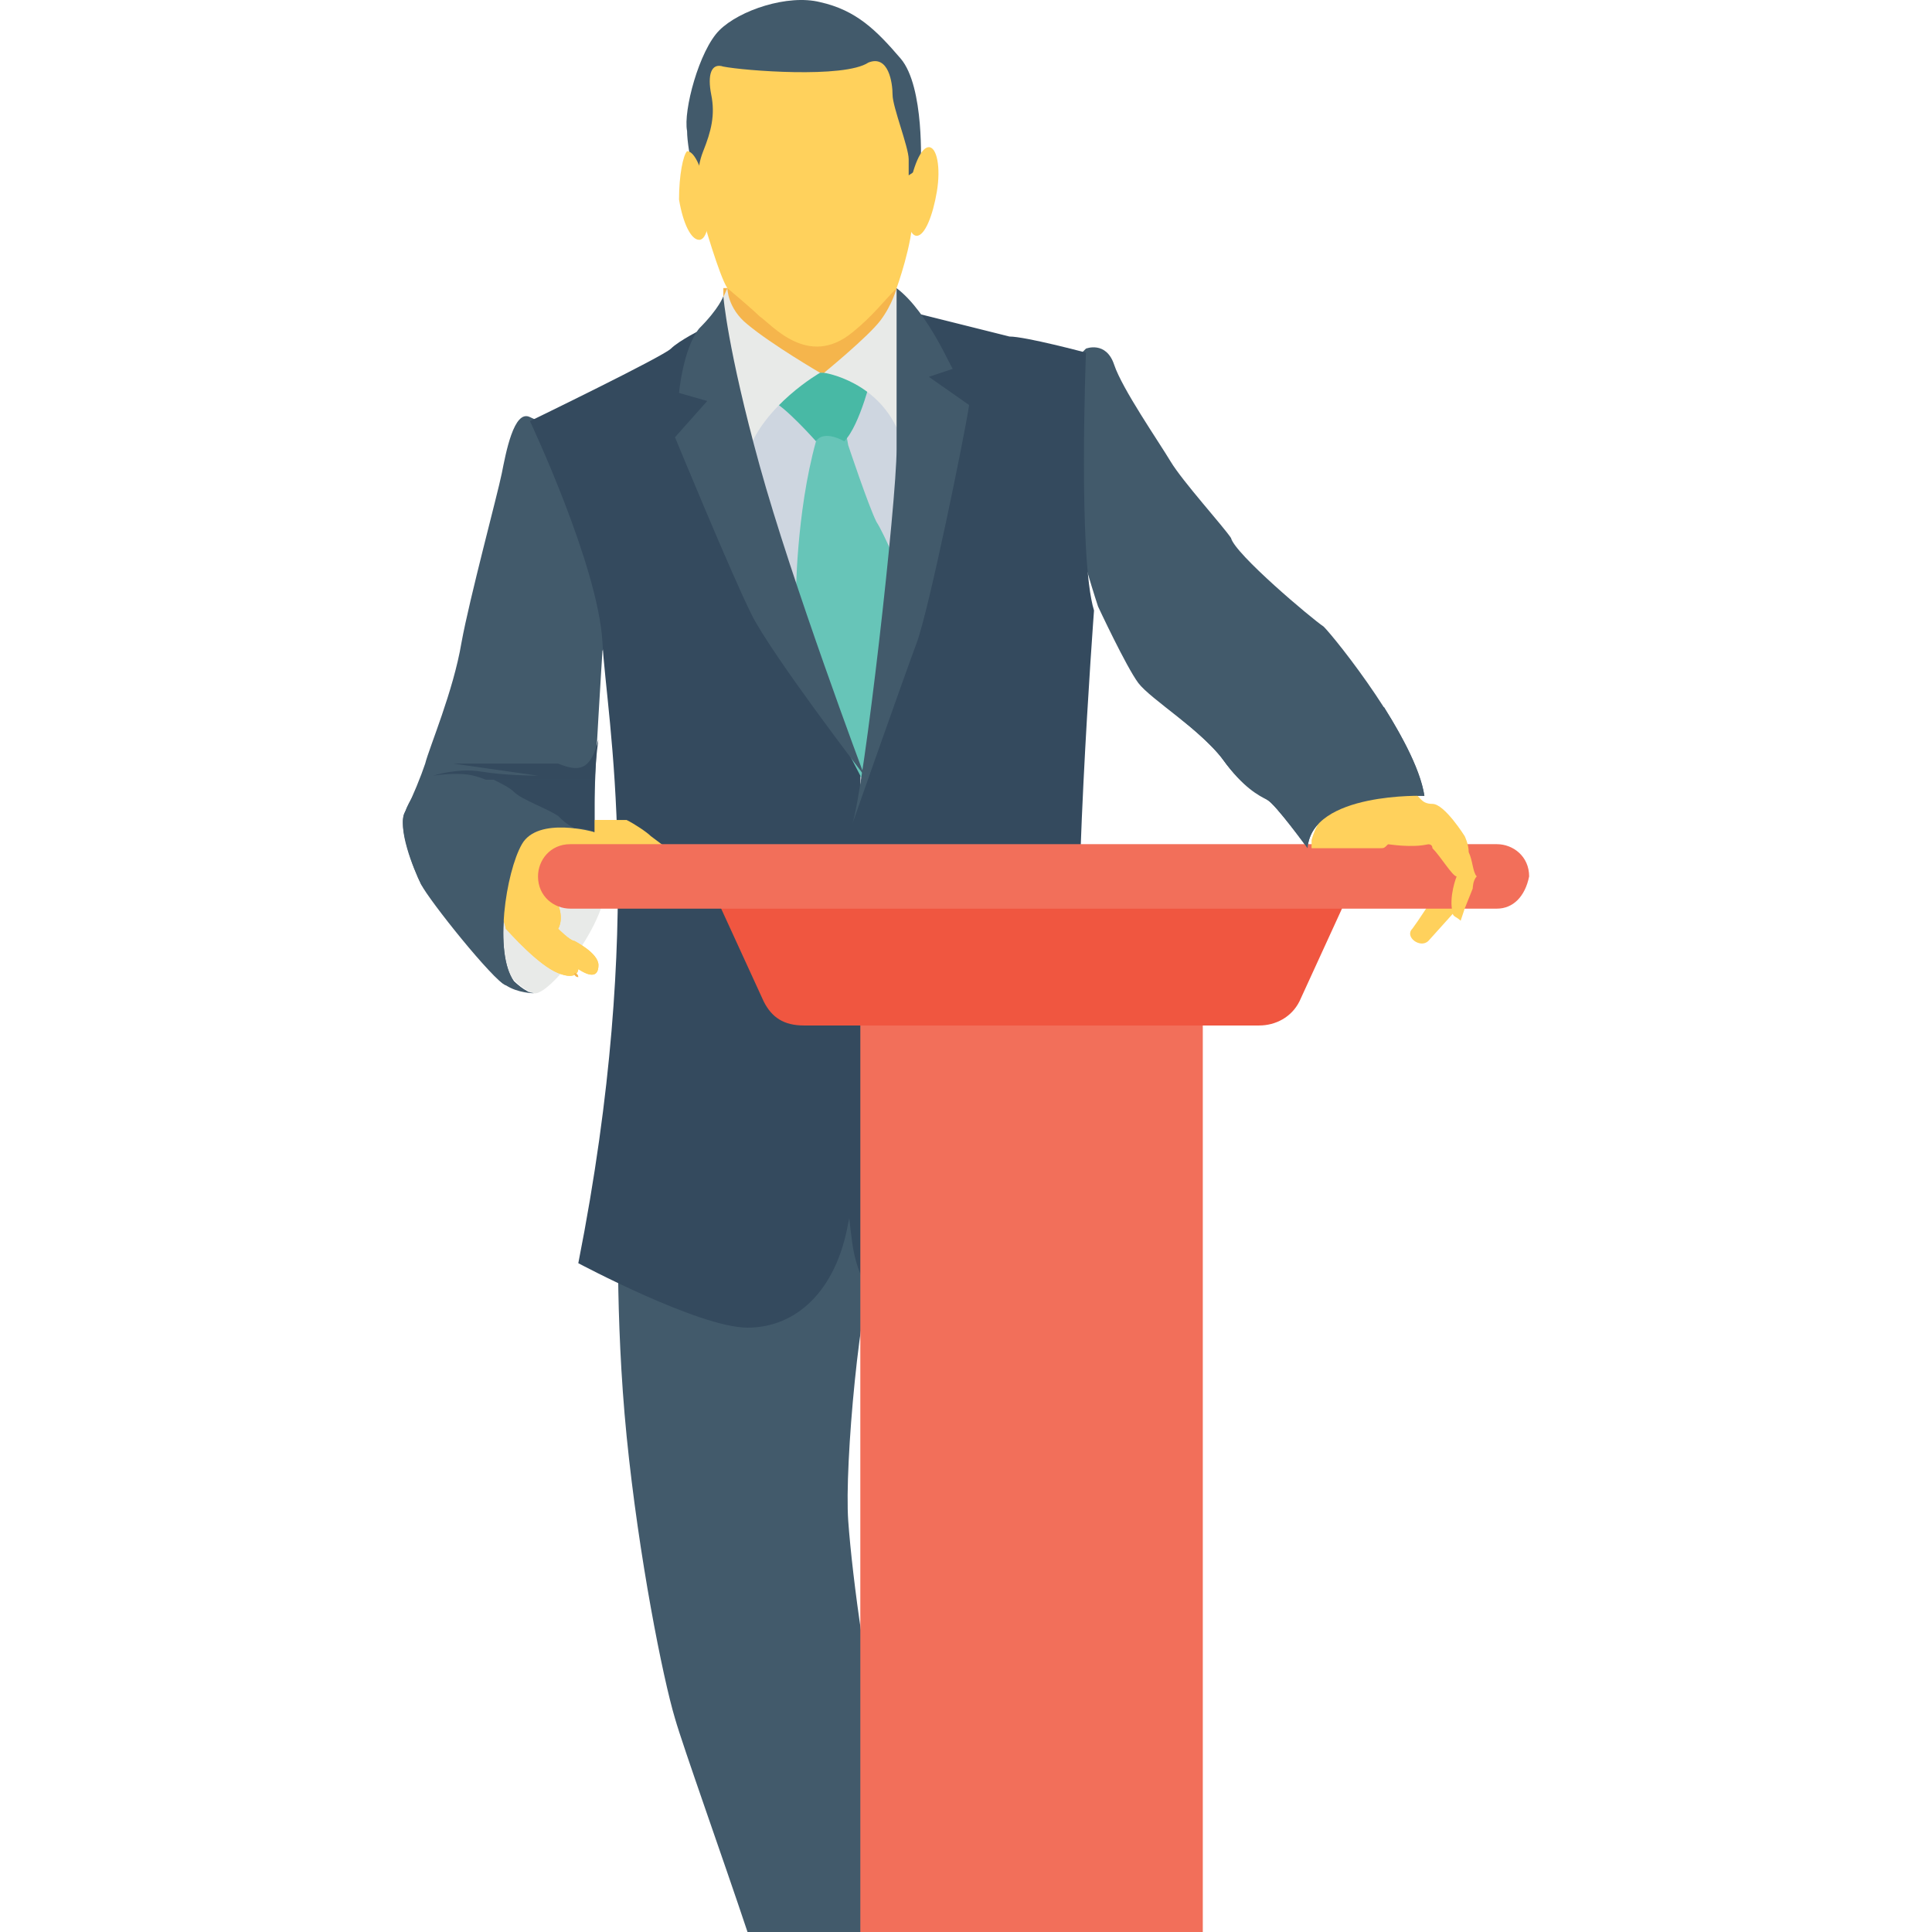 <?xml version="1.0" encoding="iso-8859-1"?>
<!-- Generator: Adobe Illustrator 19.0.0, SVG Export Plug-In . SVG Version: 6.00 Build 0)  -->
<svg version="1.1" id="Capa_1" xmlns="http://www.w3.org/2000/svg" xmlns:xlink="http://www.w3.org/1999/xlink" x="0px" y="0px"
	 viewBox="0 0 511.494 511.494" style="enable-background:new 0 0 511.494 511.494;" xml:space="preserve">
<path style="fill:#FFD15C;" d="M186.171,58.161c0,0,4.267,14.933,6.4,18.133h-1.067v7.467l8.533,10.667l23.467,6.4l14.933-9.6
	l-1.067-13.867v-1.067c0,0,4.267-11.733,4.267-19.2c1.067-7.467,0-17.067,0-17.067s-1.067-21.333-9.6-25.6
	s-11.733-5.333-11.733-5.333s-29.867,1.067-33.067,7.467S182.971,49.628,186.171,58.161z"/>
<path style="fill:#F5B54C;" d="M225.638,88.028c-11.733,9.6-21.333-2.133-24.533-4.267c-2.133-2.133-8.533-7.467-8.533-7.467h-1.067
	l0,7.467l6.4,7.467l2.133,3.2l23.467,6.4l14.933-9.6l-1.067-13.867v-1.067C234.171,79.494,230.971,83.761,225.638,88.028z"/>
<path style="fill:#425A6B;" d="M178.705,454.961c2.133,7.467,12.8,37.333,19.2,56.533h41.6c-1.067-18.133-3.2-43.733-5.333-50.133
	c-4.267-11.733-8.533-43.733-9.6-58.667s3.2-60.8,7.467-69.333c4.267-8.533,5.333-12.8,5.333-12.8l-32-5.333l-41.6,3.2
	c0,0-1.067,29.867,2.133,61.867S175.505,444.294,178.705,454.961z"/>
<path style="fill:#E8EAE8;" d="M132.838,255.494c0,0,4.267,6.4,8.533,7.467c4.267,1.067,23.467-23.467,18.133-33.067
	c-5.333-10.667-21.333-8.533-21.333-8.533S122.171,239.494,132.838,255.494z"/>
<path style="fill:#425A6B;" d="M159.505,172.294c0,0-2.133,33.067-2.133,40.533c0,7.467,0,7.467,0,7.467s-14.933-4.267-19.2,3.2
	c-4.267,7.467-7.467,28.8-2.133,36.267c0,0,3.2,3.2,5.333,3.2c0,0-4.267,0-7.467-2.133c-3.2-1.067-19.2-22.4-22.4-26.667
	c-2.133-4.267-6.4-16-4.267-19.2c2.133-4.267,4.267-9.6,5.333-12.8c1.067-4.267,7.467-19.2,9.6-32
	c2.133-11.733,9.6-39.467,10.667-44.8c1.067-5.333,3.2-17.067,7.467-14.933c4.267,2.133,11.733,4.267,11.733,4.267
	S169.105,156.294,159.505,172.294z"/>
<path style="fill:#344A5E;" d="M157.371,219.228c0,0,0,0,0-7.467c0-2.133,0-8.533,1.067-16c-2.133,8.533-5.333,8.533-10.667,6.4
	c-5.333,0-27.733,0-27.733,0s0,0,7.467,1.067c7.467,1.067,14.933,2.133,14.933,2.133s-8.533,0-14.933-1.067
	c-6.4-1.067-12.8,1.067-12.8,1.067s6.4-1.067,10.667,0s7.467,3.2,9.6,4.267c2.133,2.133,8.533,4.267,11.733,6.4
	c1.067,1.067,2.133,2.133,4.267,3.2C155.238,219.228,157.371,219.228,157.371,219.228z"/>
<path id="SVGCleanerId_0" style="fill:#FFD15C;" d="M163.771,227.761c0,0-7.467,0-8.533,0l-1.067-1.067c0,0,1.067,2.133-1.067,2.133
	s-6.4,1.067-7.467-1.067c0,0-2.133,4.267,1.067,9.6c3.2,5.333,1.067,8.533,1.067,8.533s3.2,3.2,4.267,3.2c0,0,6.4,3.2,6.4,6.4
	c0,3.2-2.133,3.2-5.333,1.067c0,0,0,3.2-5.333,1.067c-5.333-2.133-12.8-10.667-13.867-11.733c0-1.067-4.267-12.8-4.267-12.8
	l8.533-18.133l11.733,1.067c0,0,2.133,1.067,6.4,1.067c2.133,0,6.4,0,7.467,0s1.067,0,2.133,0c2.133,1.067,5.333,3.2,6.4,4.267
	l4.267,3.2C177.638,227.761,174.438,232.028,163.771,227.761z"/>
<path style="fill:#CED6E0;" d="M217.105,98.694l26.667,2.133l-10.667,110.933l-39.467-36.267
	C194.705,175.494,166.971,97.628,217.105,98.694z"/>
<path style="fill:#67C5B8;" d="M239.505,154.161l-7.467,54.4l-17.067-11.733l-4.267-38.4c0,0,0-22.4,5.333-41.6l6.4-11.733v1.067
	l2.133,11.733c0,0,5.333,16,7.467,20.267C234.171,141.361,239.505,154.161,239.505,154.161z"/>
<path style="fill:#48B9A5;" d="M207.505,99.761l9.6-1.067h13.867c0,0-3.2,13.867-7.467,18.133c0,0-5.333-3.2-7.467,0
	c0,0-8.533-9.6-11.733-10.667C201.105,104.028,207.505,99.761,207.505,99.761z"/>
<ellipse style="fill:#F5B54C;" cx="366.438" cy="224.561" rx="14.933" ry="7.467"/>
<path style="fill:#FFD15C;" d="M373.905,245.894c-2.133,2.133,2.133,5.333,4.267,3.2l9.6-10.667l1.067-9.6l-3.2-1.067
	C385.638,227.761,377.105,241.628,373.905,245.894z"/>
<path style="fill:#F5B54C;" d="M384.571,229.894L384.571,229.894L384.571,229.894L384.571,229.894c-1.067,0-1.067,0-1.067,1.067l0,0
	L384.571,229.894c-1.067,1.067-1.067,2.133-1.067,2.133v1.067c0,1.067,0,1.067-1.067,2.133c0,1.067,0,2.133-1.067,3.2v1.067v1.067
	v1.067v1.067l0,0l0,0l0,0l0,0l0,0l0,0l0,0c0,0,0,0,0-1.067c0,0,0,0,0-1.067c0,0,0,0,0-1.067v-1.067c0-1.067,0-2.133,1.067-3.2
	c0,0,0-1.067,1.067-1.067c0,0,0,0,0-1.067c0,0,0,0,0-1.067L384.571,229.894L384.571,229.894L384.571,229.894z"/>
<path style="fill:#344A5E;" d="M186.171,86.961c0,0-6.4,3.2-8.533,5.333c-2.133,2.133-37.333,19.2-37.333,19.2
	s18.133,38.4,19.2,58.667c1.067,20.267,11.733,72.533-6.4,164.267c0,0,32,17.067,44.8,17.067c12.8,0,23.467-9.6,26.667-27.733
	c4.267-17.067,3.2-118.4,3.2-118.4l-28.8-55.467L186.171,86.961z"/>
<g>
	<path id="SVGCleanerId_0_1_" style="fill:#FFD15C;" d="M163.771,227.761c0,0-7.467,0-8.533,0l-1.067-1.067
		c0,0,1.067,2.133-1.067,2.133s-6.4,1.067-7.467-1.067c0,0-2.133,4.267,1.067,9.6c3.2,5.333,1.067,8.533,1.067,8.533
		s3.2,3.2,4.267,3.2c0,0,6.4,3.2,6.4,6.4c0,3.2-2.133,3.2-5.333,1.067c0,0,0,3.2-5.333,1.067
		c-5.333-2.133-12.8-10.667-13.867-11.733c0-1.067-4.267-12.8-4.267-12.8l8.533-18.133l11.733,1.067c0,0,2.133,1.067,6.4,1.067
		c2.133,0,6.4,0,7.467,0s1.067,0,2.133,0c2.133,1.067,5.333,3.2,6.4,4.267l4.267,3.2
		C177.638,227.761,174.438,232.028,163.771,227.761z"/>
</g>
<path style="fill:#425A6B;" d="M283.238,96.561l4.267-4.267c0,0,5.333-2.133,7.467,4.267c2.133,6.4,11.733,20.267,14.933,25.6
	s13.867,17.067,16,20.267c1.067,4.267,21.333,21.333,24.533,23.467c3.2,3.2,24.533,29.867,26.667,44.8
	c0,0-29.867-1.067-30.933,13.867c0,0-8.533-11.733-10.667-12.8c-2.133-1.067-6.4-3.2-11.733-10.667
	c-5.333-7.467-19.2-16-22.4-20.267c-3.2-4.267-10.667-20.267-10.667-20.267S271.505,102.961,283.238,96.561z"/>
<path style="fill:#344A5E;" d="M241.638,82.694c0,0,21.333,5.333,25.6,6.4c4.267,0,20.267,4.267,20.267,4.267
	s-2.133,54.4,2.133,68.267c0,0-6.4,85.333-3.2,109.867l-2.133,78.933c0,0-53.333,17.067-58.667-21.333
	c-5.333-38.4-1.067-103.467,0-109.867c1.067-6.4,14.933-56.533,14.933-56.533L241.638,82.694z"/>
<path style="fill:#E8EAE8;" d="M237.371,76.294c0,0-1.067,4.267-4.267,8.533c-3.2,4.267-14.933,13.867-14.933,13.867
	s14.933,2.133,20.267,17.067l5.333-28.8L237.371,76.294z"/>
<path style="fill:#425A6B;" d="M237.371,76.294c0,0,0,28.8,0,42.667s-8.533,89.6-11.733,99.2c0,0,13.867-39.467,17.067-48
	c3.2-8.533,12.8-55.467,13.867-62.933l-10.667-7.467l6.4-2.133C252.305,98.694,245.905,82.694,237.371,76.294z"/>
<path style="fill:#E8EAE8;" d="M217.105,98.694c0,0-14.933,8.533-19.2,21.333l-10.667-32l5.333-11.733c0,0,0,5.333,5.333,9.6
	C204.305,91.228,217.105,98.694,217.105,98.694z"/>
<path style="fill:#425A6B;" d="M191.505,78.428c0,0,1.067,13.867,9.6,44.8s27.733,82.133,27.733,82.133s-24.533-32-29.867-42.667
	s-20.267-46.933-20.267-46.933l8.533-9.6l-7.467-2.133c0,0,1.067-11.733,5.333-17.067C190.438,81.628,191.505,78.428,191.505,78.428
	z"/>
<rect x="227.771" y="271.494" style="fill:#F26F5A;" width="90.667" height="240"/>
<path style="fill:#F05640;" d="M355.771,239.494H190.438l11.733,25.6c2.133,4.267,5.333,6.4,10.667,6.4h120.533
	c4.267,0,8.533-2.133,10.667-6.4L355.771,239.494z"/>
<path style="fill:#F26F5A;" d="M396.305,240.561H150.971c-4.267,0-8.533-3.2-8.533-8.533c0-4.267,3.2-8.533,8.533-8.533h245.333
	c4.267,0,8.533,3.2,8.533,8.533C403.771,237.361,400.571,240.561,396.305,240.561z"/>
<path style="fill:#FFD15C;" d="M389.905,235.228l-2.133,5.333l-1.067,3.2c-1.067-1.067-2.133-1.067-2.133-2.133
	c-1.067-4.267,1.067-9.6,1.067-9.6c-1.067,0-4.267-5.333-6.4-7.467c0-1.067-1.067-1.067-1.067-1.067c-4.267,1.067-10.667,0-10.667,0
	c-1.067,1.067-1.067,1.067-2.133,1.067h-18.133c0-1.067,0-2.133,0-2.133c4.267-16,25.6-14.933,26.667-12.8
	c2.133,1.067,2.133,3.2,5.333,3.2s8.533,8.533,8.533,8.533s1.067,2.133,1.067,4.267c1.067,2.133,1.067,5.333,2.133,6.4
	C389.905,233.094,389.905,235.228,389.905,235.228z"/>
<g>
	<path style="fill:#425A6B;" d="M308.838,187.228c5.333,4.267,11.733,9.6,14.933,13.867c5.333,7.467,10.667,9.6,11.733,10.667
		c2.133,1.067,10.667,12.8,10.667,12.8c1.067-14.933,30.933-13.867,30.933-13.867c-1.067-6.4-5.333-14.933-10.667-23.467H308.838z"
		/>
	<path style="fill:#425A6B;" d="M111.505,206.428c-1.067,3.2-3.2,5.333-4.267,8.533c-2.133,4.267,2.133,14.933,4.267,19.2
		s19.2,25.6,22.4,26.667c3.2,1.067,7.467,2.133,7.467,2.133c-2.133,0-5.333-3.2-5.333-3.2c-5.333-7.467-2.133-28.8,2.133-36.267
		c4.267-7.467,19.2-3.2,19.2-3.2s0,0,0-7.467c0-1.067,0-3.2,0-6.4H111.505z"/>
</g>
<path style="fill:#344A5E;" d="M130.705,206.428c2.133,1.067,4.267,2.133,5.333,3.2c2.133,2.133,8.533,4.267,11.733,6.4
	c1.067,1.067,2.133,2.133,4.267,3.2c3.2,0,5.333,1.067,5.333,1.067s0,0,0-7.467c0-1.067,0-3.2,0-6.4L130.705,206.428
	L130.705,206.428z"/>
<path style="fill:#F5B54C;" d="M153.105,258.694c-1.067,0-1.067-1.067-1.067-1.067l-1.067-1.067c-1.067-1.067-2.133-1.067-3.2-2.133
	c-2.133-1.067-4.267-3.2-6.4-4.267l0,0l0,0l-1.067-3.2v-1.067v-1.067v1.067v1.067l1.067,3.2l0,0c2.133,1.067,4.267,3.2,6.4,4.267
	c1.067,1.067,2.133,1.067,3.2,2.133l1.067,1.067C152.038,257.628,153.105,257.628,153.105,258.694z"/>
<path style="fill:#425A6B;" d="M185.105,49.628c0,0-1.067-4.267,1.067-9.6c2.133-5.333,3.2-9.6,2.133-14.933
	c-1.067-5.333,0-8.533,3.2-7.467c5.333,1.067,32,3.2,38.4-1.067c5.333-2.133,6.4,5.333,6.4,8.533s4.267,13.867,4.267,17.067
	c0,3.2,0,4.267,0,4.267l3.2-2.133c0,0,1.067-21.333-5.333-28.8c-6.4-7.467-11.733-12.8-21.333-14.933
	c-8.533-2.133-21.333,2.133-26.667,7.467c-5.333,5.333-9.6,21.333-8.533,26.667c0,5.333,3.2,18.133,3.2,18.133V49.628z"/>
<g>
	<path style="fill:#FFD15C;" d="M248.038,50.694c-1.067,6.4-3.2,11.733-5.333,11.733c-2.133,0-3.2-5.333-2.133-11.733
		c1.067-6.4,3.2-11.733,5.333-11.733C248.038,38.961,249.105,44.294,248.038,50.694z"/>
	<path style="fill:#FFD15C;" d="M179.771,52.828c1.067,6.4,3.2,10.667,5.333,10.667c2.133,0,3.2-5.333,2.133-11.733
		c-1.067-6.4-3.2-11.733-5.333-11.733C180.838,41.094,179.771,46.428,179.771,52.828z"/>
</g>
<g>
</g>
<g>
</g>
<g>
</g>
<g>
</g>
<g>
</g>
<g>
</g>
<g>
</g>
<g>
</g>
<g>
</g>
<g>
</g>
<g>
</g>
<g>
</g>
<g>
</g>
<g>
</g>
<g>
</g>
</svg>
